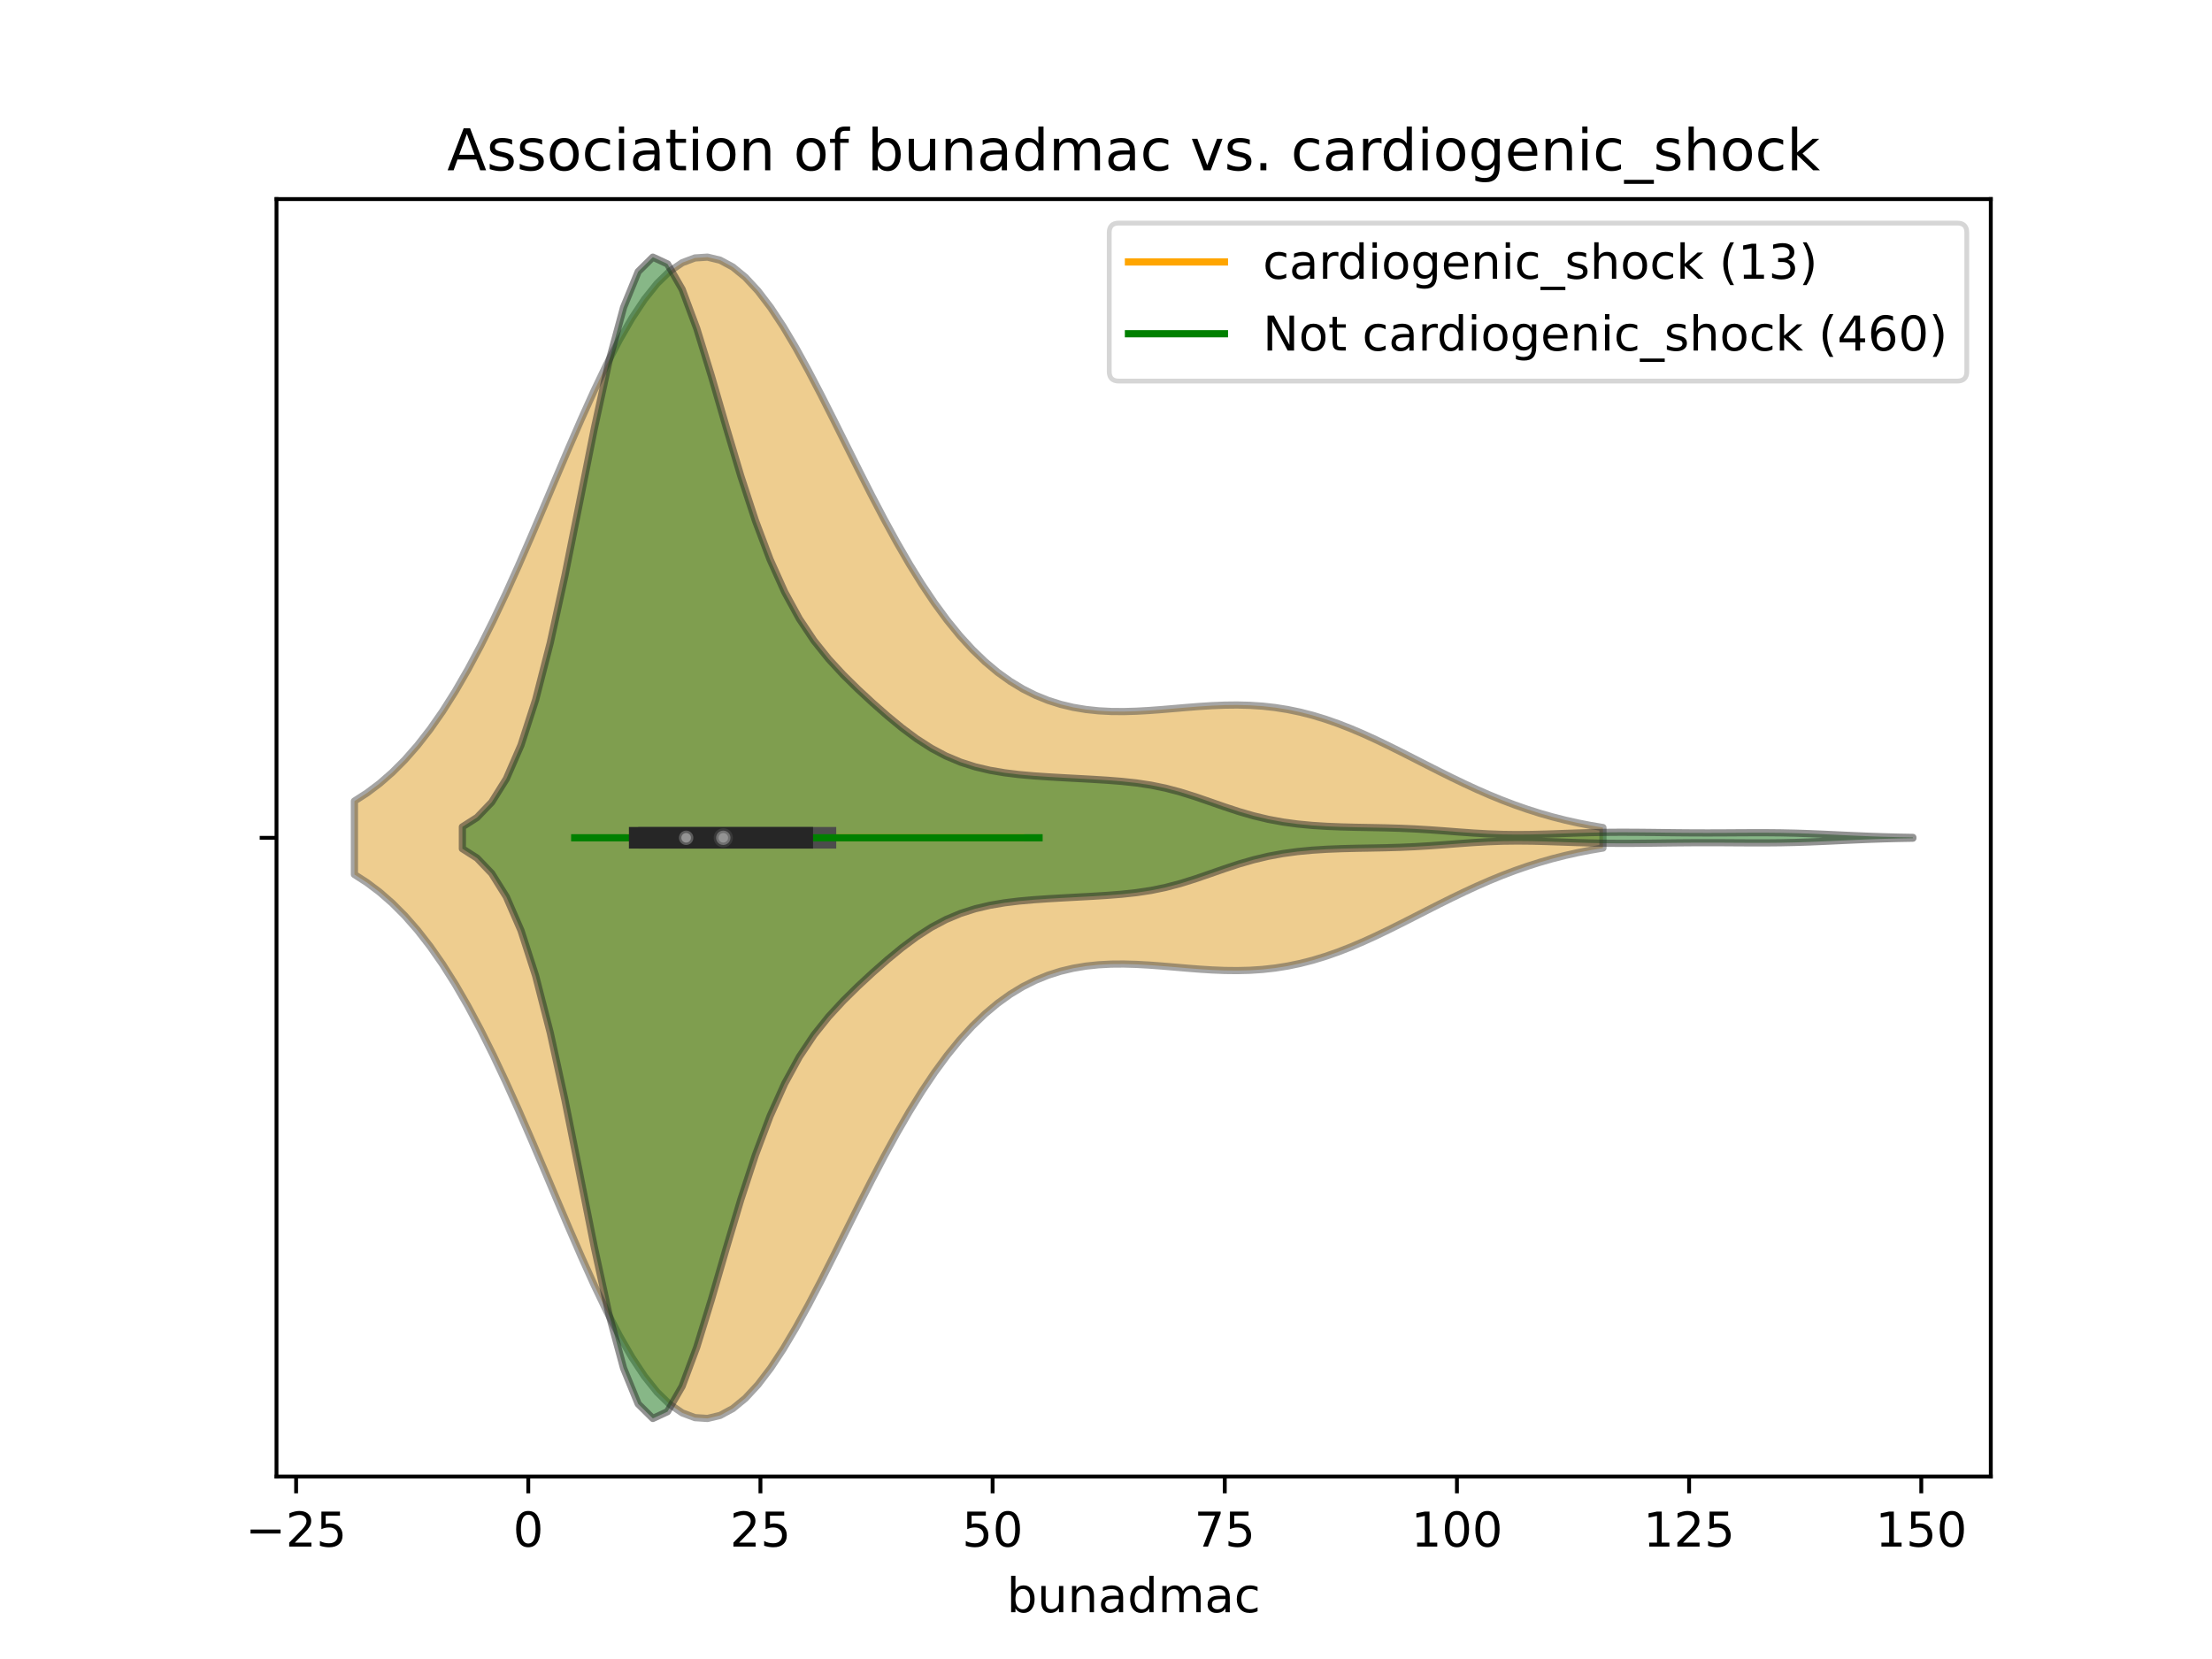 <?xml version="1.0" encoding="utf-8" standalone="no"?>
<!DOCTYPE svg PUBLIC "-//W3C//DTD SVG 1.1//EN"
  "http://www.w3.org/Graphics/SVG/1.1/DTD/svg11.dtd">
<!-- Created with matplotlib (https://matplotlib.org/) -->
<svg height="345.6pt" version="1.1" viewBox="0 0 460.8 345.6" width="460.8pt" xmlns="http://www.w3.org/2000/svg" xmlns:xlink="http://www.w3.org/1999/xlink">
 <defs>
  <style type="text/css">
*{stroke-linecap:butt;stroke-linejoin:round;}
  </style>
 </defs>
 <g id="figure_1">
  <g id="patch_1">
   <path d="M 0 345.6 
L 460.8 345.6 
L 460.8 0 
L 0 0 
z
" style="fill:#ffffff;"/>
  </g>
  <g id="axes_1">
   <g id="patch_2">
    <path d="M 57.6 307.584 
L 414.72 307.584 
L 414.72 41.472 
L 57.6 41.472 
z
" style="fill:#ffffff;"/>
   </g>
   <g id="PolyCollection_1">
    <defs>
     <path d="M 73.833 -163.425 
L 73.833 -178.719 
L 76.46 -180.412 
L 79.087 -182.392 
L 81.714 -184.686 
L 84.341 -187.319 
L 86.969 -190.314 
L 89.596 -193.686 
L 92.223 -197.447 
L 94.85 -201.601 
L 97.477 -206.143 
L 100.104 -211.057 
L 102.731 -216.317 
L 105.359 -221.888 
L 107.986 -227.72 
L 110.613 -233.753 
L 113.24 -239.918 
L 115.867 -246.134 
L 118.494 -252.312 
L 121.122 -258.36 
L 123.749 -264.179 
L 126.376 -269.672 
L 129.003 -274.741 
L 131.63 -279.296 
L 134.257 -283.253 
L 136.885 -286.54 
L 139.512 -289.098 
L 142.139 -290.881 
L 144.766 -291.863 
L 147.393 -292.032 
L 150.02 -291.397 
L 152.648 -289.983 
L 155.275 -287.831 
L 157.902 -284.998 
L 160.529 -281.553 
L 163.156 -277.577 
L 165.783 -273.156 
L 168.41 -268.384 
L 171.038 -263.354 
L 173.665 -258.161 
L 176.292 -252.894 
L 178.919 -247.639 
L 181.546 -242.471 
L 184.173 -237.46 
L 186.801 -232.662 
L 189.428 -228.126 
L 192.055 -223.887 
L 194.682 -219.973 
L 197.309 -216.399 
L 199.936 -213.174 
L 202.564 -210.298 
L 205.191 -207.764 
L 207.818 -205.56 
L 210.445 -203.672 
L 213.072 -202.079 
L 215.699 -200.763 
L 218.327 -199.699 
L 220.954 -198.867 
L 223.581 -198.242 
L 226.208 -197.803 
L 228.835 -197.526 
L 231.462 -197.388 
L 234.089 -197.368 
L 236.717 -197.442 
L 239.344 -197.587 
L 241.971 -197.782 
L 244.598 -198.002 
L 247.225 -198.227 
L 249.852 -198.433 
L 252.48 -198.6 
L 255.107 -198.706 
L 257.734 -198.735 
L 260.361 -198.67 
L 262.988 -198.498 
L 265.615 -198.207 
L 268.243 -197.79 
L 270.87 -197.245 
L 273.497 -196.571 
L 276.124 -195.771 
L 278.751 -194.853 
L 281.378 -193.827 
L 284.006 -192.707 
L 286.633 -191.506 
L 289.26 -190.243 
L 291.887 -188.936 
L 294.514 -187.602 
L 297.141 -186.26 
L 299.768 -184.928 
L 302.396 -183.622 
L 305.023 -182.357 
L 307.65 -181.144 
L 310.277 -179.996 
L 312.904 -178.92 
L 315.531 -177.922 
L 318.159 -177.006 
L 320.786 -176.173 
L 323.413 -175.424 
L 326.04 -174.757 
L 328.667 -174.168 
L 331.294 -173.653 
L 333.922 -173.207 
L 333.922 -168.937 
L 333.922 -168.937 
L 331.294 -168.491 
L 328.667 -167.976 
L 326.04 -167.387 
L 323.413 -166.72 
L 320.786 -165.971 
L 318.159 -165.138 
L 315.531 -164.222 
L 312.904 -163.224 
L 310.277 -162.148 
L 307.65 -161 
L 305.023 -159.787 
L 302.396 -158.522 
L 299.768 -157.216 
L 297.141 -155.884 
L 294.514 -154.542 
L 291.887 -153.208 
L 289.26 -151.901 
L 286.633 -150.638 
L 284.006 -149.437 
L 281.378 -148.317 
L 278.751 -147.291 
L 276.124 -146.373 
L 273.497 -145.573 
L 270.87 -144.899 
L 268.243 -144.354 
L 265.615 -143.937 
L 262.988 -143.646 
L 260.361 -143.474 
L 257.734 -143.409 
L 255.107 -143.438 
L 252.48 -143.544 
L 249.852 -143.711 
L 247.225 -143.917 
L 244.598 -144.142 
L 241.971 -144.362 
L 239.344 -144.557 
L 236.717 -144.702 
L 234.089 -144.776 
L 231.462 -144.756 
L 228.835 -144.618 
L 226.208 -144.341 
L 223.581 -143.902 
L 220.954 -143.277 
L 218.327 -142.445 
L 215.699 -141.381 
L 213.072 -140.065 
L 210.445 -138.472 
L 207.818 -136.584 
L 205.191 -134.38 
L 202.564 -131.846 
L 199.936 -128.97 
L 197.309 -125.745 
L 194.682 -122.171 
L 192.055 -118.257 
L 189.428 -114.018 
L 186.801 -109.482 
L 184.173 -104.684 
L 181.546 -99.673 
L 178.919 -94.505 
L 176.292 -89.25 
L 173.665 -83.983 
L 171.038 -78.79 
L 168.41 -73.76 
L 165.783 -68.988 
L 163.156 -64.567 
L 160.529 -60.591 
L 157.902 -57.146 
L 155.275 -54.313 
L 152.648 -52.161 
L 150.02 -50.747 
L 147.393 -50.112 
L 144.766 -50.281 
L 142.139 -51.263 
L 139.512 -53.046 
L 136.885 -55.604 
L 134.257 -58.891 
L 131.63 -62.848 
L 129.003 -67.403 
L 126.376 -72.472 
L 123.749 -77.965 
L 121.122 -83.784 
L 118.494 -89.832 
L 115.867 -96.01 
L 113.24 -102.226 
L 110.613 -108.391 
L 107.986 -114.424 
L 105.359 -120.256 
L 102.731 -125.827 
L 100.104 -131.087 
L 97.477 -136.001 
L 94.85 -140.543 
L 92.223 -144.697 
L 89.596 -148.458 
L 86.969 -151.83 
L 84.341 -154.825 
L 81.714 -157.458 
L 79.087 -159.752 
L 76.46 -161.732 
L 73.833 -163.425 
z
" id="m6a3264f641" style="stroke:#4c4c4c;stroke-opacity:0.5;stroke-width:1.5;"/>
    </defs>
    <g clip-path="url(#p5da8e37b39)">
     <use style="fill:#df9c20;fill-opacity:0.5;stroke:#4c4c4c;stroke-opacity:0.5;stroke-width:1.5;" x="0" xlink:href="#m6a3264f641" y="345.6"/>
    </g>
   </g>
   <g id="PolyCollection_2">
    <defs>
     <path d="M 96.324 -168.796 
L 96.324 -173.348 
L 99.376 -175.297 
L 102.428 -178.483 
L 105.48 -183.366 
L 108.532 -190.382 
L 111.584 -199.828 
L 114.636 -211.722 
L 117.689 -225.696 
L 120.741 -240.944 
L 123.793 -256.275 
L 126.845 -270.278 
L 129.897 -281.56 
L 132.949 -289.013 
L 136.002 -292.032 
L 139.054 -290.614 
L 142.106 -285.325 
L 145.158 -277.143 
L 148.21 -267.23 
L 151.262 -256.702 
L 154.315 -246.468 
L 157.367 -237.142 
L 160.419 -229.047 
L 163.471 -222.263 
L 166.523 -216.691 
L 169.575 -212.126 
L 172.627 -208.315 
L 175.68 -205.009 
L 178.732 -202.004 
L 181.784 -199.178 
L 184.836 -196.491 
L 187.888 -193.977 
L 190.94 -191.703 
L 193.993 -189.736 
L 197.045 -188.112 
L 200.097 -186.83 
L 203.149 -185.854 
L 206.201 -185.135 
L 209.253 -184.615 
L 212.306 -184.243 
L 215.358 -183.972 
L 218.41 -183.764 
L 221.462 -183.588 
L 224.514 -183.423 
L 227.566 -183.255 
L 230.619 -183.065 
L 233.671 -182.825 
L 236.723 -182.497 
L 239.775 -182.036 
L 242.827 -181.408 
L 245.879 -180.603 
L 248.931 -179.649 
L 251.984 -178.6 
L 255.036 -177.536 
L 258.088 -176.532 
L 261.14 -175.649 
L 264.192 -174.922 
L 267.244 -174.357 
L 270.297 -173.941 
L 273.349 -173.651 
L 276.401 -173.458 
L 279.453 -173.337 
L 282.505 -173.26 
L 285.557 -173.205 
L 288.61 -173.144 
L 291.662 -173.055 
L 294.714 -172.921 
L 297.766 -172.739 
L 300.818 -172.519 
L 303.87 -172.284 
L 306.922 -172.064 
L 309.975 -171.889 
L 313.027 -171.779 
L 316.079 -171.742 
L 319.131 -171.771 
L 322.183 -171.849 
L 325.235 -171.953 
L 328.288 -172.059 
L 331.34 -172.147 
L 334.392 -172.204 
L 337.444 -172.227 
L 340.496 -172.219 
L 343.548 -172.19 
L 346.601 -172.153 
L 349.653 -172.117 
L 352.705 -172.093 
L 355.757 -172.085 
L 358.809 -172.094 
L 361.861 -172.113 
L 364.914 -172.129 
L 367.966 -172.129 
L 371.018 -172.1 
L 374.07 -172.034 
L 377.122 -171.932 
L 380.174 -171.802 
L 383.226 -171.659 
L 386.279 -171.517 
L 389.331 -171.39 
L 392.383 -171.286 
L 395.435 -171.207 
L 398.487 -171.152 
L 398.487 -170.992 
L 398.487 -170.992 
L 395.435 -170.937 
L 392.383 -170.858 
L 389.331 -170.754 
L 386.279 -170.627 
L 383.226 -170.485 
L 380.174 -170.342 
L 377.122 -170.212 
L 374.07 -170.11 
L 371.018 -170.044 
L 367.966 -170.015 
L 364.914 -170.015 
L 361.861 -170.031 
L 358.809 -170.05 
L 355.757 -170.059 
L 352.705 -170.051 
L 349.653 -170.027 
L 346.601 -169.991 
L 343.548 -169.954 
L 340.496 -169.925 
L 337.444 -169.917 
L 334.392 -169.94 
L 331.34 -169.997 
L 328.288 -170.085 
L 325.235 -170.191 
L 322.183 -170.295 
L 319.131 -170.373 
L 316.079 -170.402 
L 313.027 -170.365 
L 309.975 -170.255 
L 306.922 -170.08 
L 303.87 -169.86 
L 300.818 -169.625 
L 297.766 -169.405 
L 294.714 -169.223 
L 291.662 -169.089 
L 288.61 -169 
L 285.557 -168.939 
L 282.505 -168.884 
L 279.453 -168.807 
L 276.401 -168.686 
L 273.349 -168.493 
L 270.297 -168.203 
L 267.244 -167.787 
L 264.192 -167.222 
L 261.14 -166.495 
L 258.088 -165.612 
L 255.036 -164.608 
L 251.984 -163.544 
L 248.931 -162.495 
L 245.879 -161.541 
L 242.827 -160.736 
L 239.775 -160.108 
L 236.723 -159.647 
L 233.671 -159.319 
L 230.619 -159.079 
L 227.566 -158.889 
L 224.514 -158.721 
L 221.462 -158.556 
L 218.41 -158.38 
L 215.358 -158.172 
L 212.306 -157.901 
L 209.253 -157.529 
L 206.201 -157.009 
L 203.149 -156.29 
L 200.097 -155.314 
L 197.045 -154.032 
L 193.993 -152.408 
L 190.94 -150.441 
L 187.888 -148.167 
L 184.836 -145.653 
L 181.784 -142.966 
L 178.732 -140.14 
L 175.68 -137.135 
L 172.627 -133.829 
L 169.575 -130.018 
L 166.523 -125.453 
L 163.471 -119.881 
L 160.419 -113.097 
L 157.367 -105.002 
L 154.315 -95.676 
L 151.262 -85.442 
L 148.21 -74.914 
L 145.158 -65.001 
L 142.106 -56.819 
L 139.054 -51.53 
L 136.002 -50.112 
L 132.949 -53.131 
L 129.897 -60.584 
L 126.845 -71.866 
L 123.793 -85.869 
L 120.741 -101.2 
L 117.689 -116.448 
L 114.636 -130.422 
L 111.584 -142.316 
L 108.532 -151.762 
L 105.48 -158.778 
L 102.428 -163.661 
L 99.376 -166.847 
L 96.324 -168.796 
z
" id="m99c25e0d62" style="stroke:#262626;stroke-opacity:0.5;stroke-width:1.5;"/>
    </defs>
    <g clip-path="url(#p5da8e37b39)">
     <use style="fill:#107010;fill-opacity:0.5;stroke:#262626;stroke-opacity:0.5;stroke-width:1.5;" x="0" xlink:href="#m99c25e0d62" y="345.6"/>
    </g>
   </g>
   <g id="matplotlib.axis_1">
    <g id="xtick_1">
     <g id="line2d_1">
      <defs>
       <path d="M 0 0 
L 0 3.5 
" id="m54aef425e5" style="stroke:#000000;stroke-width:0.8;"/>
      </defs>
      <g>
       <use style="stroke:#000000;stroke-width:0.8;" x="61.685" xlink:href="#m54aef425e5" y="307.584"/>
      </g>
     </g>
     <g id="text_1">
      <!-- −25 -->
      <defs>
       <path d="M 10.594 35.5 
L 73.188 35.5 
L 73.188 27.203 
L 10.594 27.203 
z
" id="DejaVuSans-8722"/>
       <path d="M 19.188 8.297 
L 53.609 8.297 
L 53.609 0 
L 7.328 0 
L 7.328 8.297 
Q 12.938 14.109 22.625 23.891 
Q 32.328 33.688 34.812 36.531 
Q 39.547 41.844 41.422 45.531 
Q 43.312 49.219 43.312 52.781 
Q 43.312 58.594 39.234 62.25 
Q 35.156 65.922 28.609 65.922 
Q 23.969 65.922 18.812 64.312 
Q 13.672 62.703 7.812 59.422 
L 7.812 69.391 
Q 13.766 71.781 18.938 73 
Q 24.125 74.219 28.422 74.219 
Q 39.75 74.219 46.484 68.547 
Q 53.219 62.891 53.219 53.422 
Q 53.219 48.922 51.531 44.891 
Q 49.859 40.875 45.406 35.406 
Q 44.188 33.984 37.641 27.219 
Q 31.109 20.453 19.188 8.297 
z
" id="DejaVuSans-50"/>
       <path d="M 10.797 72.906 
L 49.516 72.906 
L 49.516 64.594 
L 19.828 64.594 
L 19.828 46.734 
Q 21.969 47.469 24.109 47.828 
Q 26.266 48.188 28.422 48.188 
Q 40.625 48.188 47.75 41.5 
Q 54.891 34.812 54.891 23.391 
Q 54.891 11.625 47.562 5.094 
Q 40.234 -1.422 26.906 -1.422 
Q 22.312 -1.422 17.547 -0.641 
Q 12.797 0.141 7.719 1.703 
L 7.719 11.625 
Q 12.109 9.234 16.797 8.062 
Q 21.484 6.891 26.703 6.891 
Q 35.156 6.891 40.078 11.328 
Q 45.016 15.766 45.016 23.391 
Q 45.016 31 40.078 35.438 
Q 35.156 39.891 26.703 39.891 
Q 22.75 39.891 18.812 39.016 
Q 14.891 38.141 10.797 36.281 
z
" id="DejaVuSans-53"/>
      </defs>
      <g transform="translate(51.132 322.182)scale(0.1 -0.1)">
       <use xlink:href="#DejaVuSans-8722"/>
       <use x="83.789" xlink:href="#DejaVuSans-50"/>
       <use x="147.412" xlink:href="#DejaVuSans-53"/>
      </g>
     </g>
    </g>
    <g id="xtick_2">
     <g id="line2d_2">
      <g>
       <use style="stroke:#000000;stroke-width:0.8;" x="110.05" xlink:href="#m54aef425e5" y="307.584"/>
      </g>
     </g>
     <g id="text_2">
      <!-- 0 -->
      <defs>
       <path d="M 31.781 66.406 
Q 24.172 66.406 20.328 58.906 
Q 16.5 51.422 16.5 36.375 
Q 16.5 21.391 20.328 13.891 
Q 24.172 6.391 31.781 6.391 
Q 39.453 6.391 43.281 13.891 
Q 47.125 21.391 47.125 36.375 
Q 47.125 51.422 43.281 58.906 
Q 39.453 66.406 31.781 66.406 
z
M 31.781 74.219 
Q 44.047 74.219 50.516 64.516 
Q 56.984 54.828 56.984 36.375 
Q 56.984 17.969 50.516 8.266 
Q 44.047 -1.422 31.781 -1.422 
Q 19.531 -1.422 13.062 8.266 
Q 6.594 17.969 6.594 36.375 
Q 6.594 54.828 13.062 64.516 
Q 19.531 74.219 31.781 74.219 
z
" id="DejaVuSans-48"/>
      </defs>
      <g transform="translate(106.868 322.182)scale(0.1 -0.1)">
       <use xlink:href="#DejaVuSans-48"/>
      </g>
     </g>
    </g>
    <g id="xtick_3">
     <g id="line2d_3">
      <g>
       <use style="stroke:#000000;stroke-width:0.8;" x="158.414" xlink:href="#m54aef425e5" y="307.584"/>
      </g>
     </g>
     <g id="text_3">
      <!-- 25 -->
      <g transform="translate(152.052 322.182)scale(0.1 -0.1)">
       <use xlink:href="#DejaVuSans-50"/>
       <use x="63.623" xlink:href="#DejaVuSans-53"/>
      </g>
     </g>
    </g>
    <g id="xtick_4">
     <g id="line2d_4">
      <g>
       <use style="stroke:#000000;stroke-width:0.8;" x="206.779" xlink:href="#m54aef425e5" y="307.584"/>
      </g>
     </g>
     <g id="text_4">
      <!-- 50 -->
      <g transform="translate(200.417 322.182)scale(0.1 -0.1)">
       <use xlink:href="#DejaVuSans-53"/>
       <use x="63.623" xlink:href="#DejaVuSans-48"/>
      </g>
     </g>
    </g>
    <g id="xtick_5">
     <g id="line2d_5">
      <g>
       <use style="stroke:#000000;stroke-width:0.8;" x="255.144" xlink:href="#m54aef425e5" y="307.584"/>
      </g>
     </g>
     <g id="text_5">
      <!-- 75 -->
      <defs>
       <path d="M 8.203 72.906 
L 55.078 72.906 
L 55.078 68.703 
L 28.609 0 
L 18.312 0 
L 43.219 64.594 
L 8.203 64.594 
z
" id="DejaVuSans-55"/>
      </defs>
      <g transform="translate(248.781 322.182)scale(0.1 -0.1)">
       <use xlink:href="#DejaVuSans-55"/>
       <use x="63.623" xlink:href="#DejaVuSans-53"/>
      </g>
     </g>
    </g>
    <g id="xtick_6">
     <g id="line2d_6">
      <g>
       <use style="stroke:#000000;stroke-width:0.8;" x="303.508" xlink:href="#m54aef425e5" y="307.584"/>
      </g>
     </g>
     <g id="text_6">
      <!-- 100 -->
      <defs>
       <path d="M 12.406 8.297 
L 28.516 8.297 
L 28.516 63.922 
L 10.984 60.406 
L 10.984 69.391 
L 28.422 72.906 
L 38.281 72.906 
L 38.281 8.297 
L 54.391 8.297 
L 54.391 0 
L 12.406 0 
z
" id="DejaVuSans-49"/>
      </defs>
      <g transform="translate(293.965 322.182)scale(0.1 -0.1)">
       <use xlink:href="#DejaVuSans-49"/>
       <use x="63.623" xlink:href="#DejaVuSans-48"/>
       <use x="127.246" xlink:href="#DejaVuSans-48"/>
      </g>
     </g>
    </g>
    <g id="xtick_7">
     <g id="line2d_7">
      <g>
       <use style="stroke:#000000;stroke-width:0.8;" x="351.873" xlink:href="#m54aef425e5" y="307.584"/>
      </g>
     </g>
     <g id="text_7">
      <!-- 125 -->
      <g transform="translate(342.329 322.182)scale(0.1 -0.1)">
       <use xlink:href="#DejaVuSans-49"/>
       <use x="63.623" xlink:href="#DejaVuSans-50"/>
       <use x="127.246" xlink:href="#DejaVuSans-53"/>
      </g>
     </g>
    </g>
    <g id="xtick_8">
     <g id="line2d_8">
      <g>
       <use style="stroke:#000000;stroke-width:0.8;" x="400.238" xlink:href="#m54aef425e5" y="307.584"/>
      </g>
     </g>
     <g id="text_8">
      <!-- 150 -->
      <g transform="translate(390.694 322.182)scale(0.1 -0.1)">
       <use xlink:href="#DejaVuSans-49"/>
       <use x="63.623" xlink:href="#DejaVuSans-53"/>
       <use x="127.246" xlink:href="#DejaVuSans-48"/>
      </g>
     </g>
    </g>
    <g id="text_9">
     <!-- bunadmac -->
     <defs>
      <path d="M 48.688 27.297 
Q 48.688 37.203 44.609 42.844 
Q 40.531 48.484 33.406 48.484 
Q 26.266 48.484 22.188 42.844 
Q 18.109 37.203 18.109 27.297 
Q 18.109 17.391 22.188 11.75 
Q 26.266 6.109 33.406 6.109 
Q 40.531 6.109 44.609 11.75 
Q 48.688 17.391 48.688 27.297 
z
M 18.109 46.391 
Q 20.953 51.266 25.266 53.625 
Q 29.594 56 35.594 56 
Q 45.562 56 51.781 48.094 
Q 58.016 40.188 58.016 27.297 
Q 58.016 14.406 51.781 6.484 
Q 45.562 -1.422 35.594 -1.422 
Q 29.594 -1.422 25.266 0.953 
Q 20.953 3.328 18.109 8.203 
L 18.109 0 
L 9.078 0 
L 9.078 75.984 
L 18.109 75.984 
z
" id="DejaVuSans-98"/>
      <path d="M 8.5 21.578 
L 8.5 54.688 
L 17.484 54.688 
L 17.484 21.922 
Q 17.484 14.156 20.5 10.266 
Q 23.531 6.391 29.594 6.391 
Q 36.859 6.391 41.078 11.031 
Q 45.312 15.672 45.312 23.688 
L 45.312 54.688 
L 54.297 54.688 
L 54.297 0 
L 45.312 0 
L 45.312 8.406 
Q 42.047 3.422 37.719 1 
Q 33.406 -1.422 27.688 -1.422 
Q 18.266 -1.422 13.375 4.438 
Q 8.5 10.297 8.5 21.578 
z
M 31.109 56 
z
" id="DejaVuSans-117"/>
      <path d="M 54.891 33.016 
L 54.891 0 
L 45.906 0 
L 45.906 32.719 
Q 45.906 40.484 42.875 44.328 
Q 39.844 48.188 33.797 48.188 
Q 26.516 48.188 22.312 43.547 
Q 18.109 38.922 18.109 30.906 
L 18.109 0 
L 9.078 0 
L 9.078 54.688 
L 18.109 54.688 
L 18.109 46.188 
Q 21.344 51.125 25.703 53.562 
Q 30.078 56 35.797 56 
Q 45.219 56 50.047 50.172 
Q 54.891 44.344 54.891 33.016 
z
" id="DejaVuSans-110"/>
      <path d="M 34.281 27.484 
Q 23.391 27.484 19.188 25 
Q 14.984 22.516 14.984 16.5 
Q 14.984 11.719 18.141 8.906 
Q 21.297 6.109 26.703 6.109 
Q 34.188 6.109 38.703 11.406 
Q 43.219 16.703 43.219 25.484 
L 43.219 27.484 
z
M 52.203 31.203 
L 52.203 0 
L 43.219 0 
L 43.219 8.297 
Q 40.141 3.328 35.547 0.953 
Q 30.953 -1.422 24.312 -1.422 
Q 15.922 -1.422 10.953 3.297 
Q 6 8.016 6 15.922 
Q 6 25.141 12.172 29.828 
Q 18.359 34.516 30.609 34.516 
L 43.219 34.516 
L 43.219 35.406 
Q 43.219 41.609 39.141 45 
Q 35.062 48.391 27.688 48.391 
Q 23 48.391 18.547 47.266 
Q 14.109 46.141 10.016 43.891 
L 10.016 52.203 
Q 14.938 54.109 19.578 55.047 
Q 24.219 56 28.609 56 
Q 40.484 56 46.344 49.844 
Q 52.203 43.703 52.203 31.203 
z
" id="DejaVuSans-97"/>
      <path d="M 45.406 46.391 
L 45.406 75.984 
L 54.391 75.984 
L 54.391 0 
L 45.406 0 
L 45.406 8.203 
Q 42.578 3.328 38.25 0.953 
Q 33.938 -1.422 27.875 -1.422 
Q 17.969 -1.422 11.734 6.484 
Q 5.516 14.406 5.516 27.297 
Q 5.516 40.188 11.734 48.094 
Q 17.969 56 27.875 56 
Q 33.938 56 38.25 53.625 
Q 42.578 51.266 45.406 46.391 
z
M 14.797 27.297 
Q 14.797 17.391 18.875 11.75 
Q 22.953 6.109 30.078 6.109 
Q 37.203 6.109 41.297 11.75 
Q 45.406 17.391 45.406 27.297 
Q 45.406 37.203 41.297 42.844 
Q 37.203 48.484 30.078 48.484 
Q 22.953 48.484 18.875 42.844 
Q 14.797 37.203 14.797 27.297 
z
" id="DejaVuSans-100"/>
      <path d="M 52 44.188 
Q 55.375 50.25 60.062 53.125 
Q 64.75 56 71.094 56 
Q 79.641 56 84.281 50.016 
Q 88.922 44.047 88.922 33.016 
L 88.922 0 
L 79.891 0 
L 79.891 32.719 
Q 79.891 40.578 77.094 44.375 
Q 74.312 48.188 68.609 48.188 
Q 61.625 48.188 57.562 43.547 
Q 53.516 38.922 53.516 30.906 
L 53.516 0 
L 44.484 0 
L 44.484 32.719 
Q 44.484 40.625 41.703 44.406 
Q 38.922 48.188 33.109 48.188 
Q 26.219 48.188 22.156 43.531 
Q 18.109 38.875 18.109 30.906 
L 18.109 0 
L 9.078 0 
L 9.078 54.688 
L 18.109 54.688 
L 18.109 46.188 
Q 21.188 51.219 25.484 53.609 
Q 29.781 56 35.688 56 
Q 41.656 56 45.828 52.969 
Q 50 49.953 52 44.188 
z
" id="DejaVuSans-109"/>
      <path d="M 48.781 52.594 
L 48.781 44.188 
Q 44.969 46.297 41.141 47.344 
Q 37.312 48.391 33.406 48.391 
Q 24.656 48.391 19.812 42.844 
Q 14.984 37.312 14.984 27.297 
Q 14.984 17.281 19.812 11.734 
Q 24.656 6.203 33.406 6.203 
Q 37.312 6.203 41.141 7.25 
Q 44.969 8.297 48.781 10.406 
L 48.781 2.094 
Q 45.016 0.344 40.984 -0.531 
Q 36.969 -1.422 32.422 -1.422 
Q 20.062 -1.422 12.781 6.344 
Q 5.516 14.109 5.516 27.297 
Q 5.516 40.672 12.859 48.328 
Q 20.219 56 33.016 56 
Q 37.156 56 41.109 55.141 
Q 45.062 54.297 48.781 52.594 
z
" id="DejaVuSans-99"/>
     </defs>
     <g transform="translate(209.726 335.861)scale(0.1 -0.1)">
      <use xlink:href="#DejaVuSans-98"/>
      <use x="63.477" xlink:href="#DejaVuSans-117"/>
      <use x="126.855" xlink:href="#DejaVuSans-110"/>
      <use x="190.234" xlink:href="#DejaVuSans-97"/>
      <use x="251.514" xlink:href="#DejaVuSans-100"/>
      <use x="314.99" xlink:href="#DejaVuSans-109"/>
      <use x="412.402" xlink:href="#DejaVuSans-97"/>
      <use x="473.682" xlink:href="#DejaVuSans-99"/>
     </g>
    </g>
   </g>
   <g id="matplotlib.axis_2">
    <g id="ytick_1">
     <g id="line2d_9">
      <defs>
       <path d="M 0 0 
L -3.5 0 
" id="m20512cf2ab" style="stroke:#000000;stroke-width:0.8;"/>
      </defs>
      <g>
       <use style="stroke:#000000;stroke-width:0.8;" x="57.6" xlink:href="#m20512cf2ab" y="174.528"/>
      </g>
     </g>
    </g>
   </g>
   <g id="line2d_10">
    <path clip-path="url(#p5da8e37b39)" d="M 131.33 174.528 
L 212.583 174.528 
" style="fill:none;stroke:#ffa500;stroke-linecap:square;stroke-width:1.5;"/>
   </g>
   <g id="line2d_11">
    <path clip-path="url(#p5da8e37b39)" d="M 135.199 174.528 
L 171.956 174.528 
" style="fill:none;stroke:#4c4c4c;stroke-linecap:square;stroke-width:4.5;"/>
   </g>
   <g id="line2d_12">
    <path clip-path="url(#p5da8e37b39)" d="M 119.723 174.528 
L 216.452 174.528 
" style="fill:none;stroke:#008000;stroke-linecap:square;stroke-width:1.5;"/>
   </g>
   <g id="line2d_13">
    <path clip-path="url(#p5da8e37b39)" d="M 133.265 174.528 
L 167.12 174.528 
" style="fill:none;stroke:#262626;stroke-linecap:square;stroke-width:4.5;"/>
   </g>
   <g id="patch_3">
    <path d="M 57.6 307.584 
L 57.6 41.472 
" style="fill:none;stroke:#000000;stroke-linecap:square;stroke-linejoin:miter;stroke-width:0.8;"/>
   </g>
   <g id="patch_4">
    <path d="M 414.72 307.584 
L 414.72 41.472 
" style="fill:none;stroke:#000000;stroke-linecap:square;stroke-linejoin:miter;stroke-width:0.8;"/>
   </g>
   <g id="patch_5">
    <path d="M 57.6 307.584 
L 414.72 307.584 
" style="fill:none;stroke:#000000;stroke-linecap:square;stroke-linejoin:miter;stroke-width:0.8;"/>
   </g>
   <g id="patch_6">
    <path d="M 57.6 41.472 
L 414.72 41.472 
" style="fill:none;stroke:#000000;stroke-linecap:square;stroke-linejoin:miter;stroke-width:0.8;"/>
   </g>
   <g id="PathCollection_1">
    <defs>
     <path d="M 0 1.5 
C 0.398 1.5 0.779 1.342 1.061 1.061 
C 1.342 0.779 1.5 0.398 1.5 0 
C 1.5 -0.398 1.342 -0.779 1.061 -1.061 
C 0.779 -1.342 0.398 -1.5 0 -1.5 
C -0.398 -1.5 -0.779 -1.342 -1.061 -1.061 
C -1.342 -0.779 -1.5 -0.398 -1.5 0 
C -1.5 0.398 -1.342 0.779 -1.061 1.061 
C -0.779 1.342 -0.398 1.5 0 1.5 
z
" id="me1f5d4ab3b" style="stroke:#4c4c4c;stroke-opacity:0.5;"/>
    </defs>
    <g clip-path="url(#p5da8e37b39)">
     <use style="fill:#ffffff;fill-opacity:0.5;stroke:#4c4c4c;stroke-opacity:0.5;" x="150.676" xlink:href="#me1f5d4ab3b" y="174.528"/>
    </g>
   </g>
   <g id="PathCollection_2">
    <defs>
     <path d="M 0 1.5 
C 0.398 1.5 0.779 1.342 1.061 1.061 
C 1.342 0.779 1.5 0.398 1.5 0 
C 1.5 -0.398 1.342 -0.779 1.061 -1.061 
C 0.779 -1.342 0.398 -1.5 0 -1.5 
C -0.398 -1.5 -0.779 -1.342 -1.061 -1.061 
C -1.342 -0.779 -1.5 -0.398 -1.5 0 
C -1.5 0.398 -1.342 0.779 -1.061 1.061 
C -0.779 1.342 -0.398 1.5 0 1.5 
z
" id="mf3dd039ebb" style="stroke:#262626;stroke-opacity:0.5;"/>
    </defs>
    <g clip-path="url(#p5da8e37b39)">
     <use style="fill:#ffffff;fill-opacity:0.5;stroke:#262626;stroke-opacity:0.5;" x="142.938" xlink:href="#mf3dd039ebb" y="174.528"/>
    </g>
   </g>
   <g id="text_10">
    <!-- Association of bunadmac vs. cardiogenic_shock -->
    <defs>
     <path d="M 34.188 63.188 
L 20.797 26.906 
L 47.609 26.906 
z
M 28.609 72.906 
L 39.797 72.906 
L 67.578 0 
L 57.328 0 
L 50.688 18.703 
L 17.828 18.703 
L 11.188 0 
L 0.781 0 
z
" id="DejaVuSans-65"/>
     <path d="M 44.281 53.078 
L 44.281 44.578 
Q 40.484 46.531 36.375 47.5 
Q 32.281 48.484 27.875 48.484 
Q 21.188 48.484 17.844 46.438 
Q 14.5 44.391 14.5 40.281 
Q 14.5 37.156 16.891 35.375 
Q 19.281 33.594 26.516 31.984 
L 29.594 31.297 
Q 39.156 29.25 43.188 25.516 
Q 47.219 21.781 47.219 15.094 
Q 47.219 7.469 41.188 3.016 
Q 35.156 -1.422 24.609 -1.422 
Q 20.219 -1.422 15.453 -0.562 
Q 10.688 0.297 5.422 2 
L 5.422 11.281 
Q 10.406 8.688 15.234 7.391 
Q 20.062 6.109 24.812 6.109 
Q 31.156 6.109 34.562 8.281 
Q 37.984 10.453 37.984 14.406 
Q 37.984 18.062 35.516 20.016 
Q 33.062 21.969 24.703 23.781 
L 21.578 24.516 
Q 13.234 26.266 9.516 29.906 
Q 5.812 33.547 5.812 39.891 
Q 5.812 47.609 11.281 51.797 
Q 16.75 56 26.812 56 
Q 31.781 56 36.172 55.266 
Q 40.578 54.547 44.281 53.078 
z
" id="DejaVuSans-115"/>
     <path d="M 30.609 48.391 
Q 23.391 48.391 19.188 42.75 
Q 14.984 37.109 14.984 27.297 
Q 14.984 17.484 19.156 11.844 
Q 23.344 6.203 30.609 6.203 
Q 37.797 6.203 41.984 11.859 
Q 46.188 17.531 46.188 27.297 
Q 46.188 37.016 41.984 42.703 
Q 37.797 48.391 30.609 48.391 
z
M 30.609 56 
Q 42.328 56 49.016 48.375 
Q 55.719 40.766 55.719 27.297 
Q 55.719 13.875 49.016 6.219 
Q 42.328 -1.422 30.609 -1.422 
Q 18.844 -1.422 12.172 6.219 
Q 5.516 13.875 5.516 27.297 
Q 5.516 40.766 12.172 48.375 
Q 18.844 56 30.609 56 
z
" id="DejaVuSans-111"/>
     <path d="M 9.422 54.688 
L 18.406 54.688 
L 18.406 0 
L 9.422 0 
z
M 9.422 75.984 
L 18.406 75.984 
L 18.406 64.594 
L 9.422 64.594 
z
" id="DejaVuSans-105"/>
     <path d="M 18.312 70.219 
L 18.312 54.688 
L 36.812 54.688 
L 36.812 47.703 
L 18.312 47.703 
L 18.312 18.016 
Q 18.312 11.328 20.141 9.422 
Q 21.969 7.516 27.594 7.516 
L 36.812 7.516 
L 36.812 0 
L 27.594 0 
Q 17.188 0 13.234 3.875 
Q 9.281 7.766 9.281 18.016 
L 9.281 47.703 
L 2.688 47.703 
L 2.688 54.688 
L 9.281 54.688 
L 9.281 70.219 
z
" id="DejaVuSans-116"/>
     <path id="DejaVuSans-32"/>
     <path d="M 37.109 75.984 
L 37.109 68.5 
L 28.516 68.5 
Q 23.688 68.5 21.797 66.547 
Q 19.922 64.594 19.922 59.516 
L 19.922 54.688 
L 34.719 54.688 
L 34.719 47.703 
L 19.922 47.703 
L 19.922 0 
L 10.891 0 
L 10.891 47.703 
L 2.297 47.703 
L 2.297 54.688 
L 10.891 54.688 
L 10.891 58.5 
Q 10.891 67.625 15.141 71.797 
Q 19.391 75.984 28.609 75.984 
z
" id="DejaVuSans-102"/>
     <path d="M 2.984 54.688 
L 12.5 54.688 
L 29.594 8.797 
L 46.688 54.688 
L 56.203 54.688 
L 35.688 0 
L 23.484 0 
z
" id="DejaVuSans-118"/>
     <path d="M 10.688 12.406 
L 21 12.406 
L 21 0 
L 10.688 0 
z
" id="DejaVuSans-46"/>
     <path d="M 41.109 46.297 
Q 39.594 47.172 37.812 47.578 
Q 36.031 48 33.891 48 
Q 26.266 48 22.188 43.047 
Q 18.109 38.094 18.109 28.812 
L 18.109 0 
L 9.078 0 
L 9.078 54.688 
L 18.109 54.688 
L 18.109 46.188 
Q 20.953 51.172 25.484 53.578 
Q 30.031 56 36.531 56 
Q 37.453 56 38.578 55.875 
Q 39.703 55.766 41.062 55.516 
z
" id="DejaVuSans-114"/>
     <path d="M 45.406 27.984 
Q 45.406 37.75 41.375 43.109 
Q 37.359 48.484 30.078 48.484 
Q 22.859 48.484 18.828 43.109 
Q 14.797 37.75 14.797 27.984 
Q 14.797 18.266 18.828 12.891 
Q 22.859 7.516 30.078 7.516 
Q 37.359 7.516 41.375 12.891 
Q 45.406 18.266 45.406 27.984 
z
M 54.391 6.781 
Q 54.391 -7.172 48.188 -13.984 
Q 42 -20.797 29.203 -20.797 
Q 24.469 -20.797 20.266 -20.094 
Q 16.062 -19.391 12.109 -17.922 
L 12.109 -9.188 
Q 16.062 -11.328 19.922 -12.344 
Q 23.781 -13.375 27.781 -13.375 
Q 36.625 -13.375 41.016 -8.766 
Q 45.406 -4.156 45.406 5.172 
L 45.406 9.625 
Q 42.625 4.781 38.281 2.391 
Q 33.938 0 27.875 0 
Q 17.828 0 11.672 7.656 
Q 5.516 15.328 5.516 27.984 
Q 5.516 40.672 11.672 48.328 
Q 17.828 56 27.875 56 
Q 33.938 56 38.281 53.609 
Q 42.625 51.219 45.406 46.391 
L 45.406 54.688 
L 54.391 54.688 
z
" id="DejaVuSans-103"/>
     <path d="M 56.203 29.594 
L 56.203 25.203 
L 14.891 25.203 
Q 15.484 15.922 20.484 11.062 
Q 25.484 6.203 34.422 6.203 
Q 39.594 6.203 44.453 7.469 
Q 49.312 8.734 54.109 11.281 
L 54.109 2.781 
Q 49.266 0.734 44.188 -0.344 
Q 39.109 -1.422 33.891 -1.422 
Q 20.797 -1.422 13.156 6.188 
Q 5.516 13.812 5.516 26.812 
Q 5.516 40.234 12.766 48.109 
Q 20.016 56 32.328 56 
Q 43.359 56 49.781 48.891 
Q 56.203 41.797 56.203 29.594 
z
M 47.219 32.234 
Q 47.125 39.594 43.094 43.984 
Q 39.062 48.391 32.422 48.391 
Q 24.906 48.391 20.391 44.141 
Q 15.875 39.891 15.188 32.172 
z
" id="DejaVuSans-101"/>
     <path d="M 50.984 -16.609 
L 50.984 -23.578 
L -0.984 -23.578 
L -0.984 -16.609 
z
" id="DejaVuSans-95"/>
     <path d="M 54.891 33.016 
L 54.891 0 
L 45.906 0 
L 45.906 32.719 
Q 45.906 40.484 42.875 44.328 
Q 39.844 48.188 33.797 48.188 
Q 26.516 48.188 22.312 43.547 
Q 18.109 38.922 18.109 30.906 
L 18.109 0 
L 9.078 0 
L 9.078 75.984 
L 18.109 75.984 
L 18.109 46.188 
Q 21.344 51.125 25.703 53.562 
Q 30.078 56 35.797 56 
Q 45.219 56 50.047 50.172 
Q 54.891 44.344 54.891 33.016 
z
" id="DejaVuSans-104"/>
     <path d="M 9.078 75.984 
L 18.109 75.984 
L 18.109 31.109 
L 44.922 54.688 
L 56.391 54.688 
L 27.391 29.109 
L 57.625 0 
L 45.906 0 
L 18.109 26.703 
L 18.109 0 
L 9.078 0 
z
" id="DejaVuSans-107"/>
    </defs>
    <g transform="translate(93.156 35.472)scale(0.12 -0.12)">
     <use xlink:href="#DejaVuSans-65"/>
     <use x="68.408" xlink:href="#DejaVuSans-115"/>
     <use x="120.508" xlink:href="#DejaVuSans-115"/>
     <use x="172.607" xlink:href="#DejaVuSans-111"/>
     <use x="233.789" xlink:href="#DejaVuSans-99"/>
     <use x="288.77" xlink:href="#DejaVuSans-105"/>
     <use x="316.553" xlink:href="#DejaVuSans-97"/>
     <use x="377.832" xlink:href="#DejaVuSans-116"/>
     <use x="417.041" xlink:href="#DejaVuSans-105"/>
     <use x="444.824" xlink:href="#DejaVuSans-111"/>
     <use x="506.006" xlink:href="#DejaVuSans-110"/>
     <use x="569.385" xlink:href="#DejaVuSans-32"/>
     <use x="601.172" xlink:href="#DejaVuSans-111"/>
     <use x="662.354" xlink:href="#DejaVuSans-102"/>
     <use x="697.559" xlink:href="#DejaVuSans-32"/>
     <use x="729.346" xlink:href="#DejaVuSans-98"/>
     <use x="792.822" xlink:href="#DejaVuSans-117"/>
     <use x="856.201" xlink:href="#DejaVuSans-110"/>
     <use x="919.58" xlink:href="#DejaVuSans-97"/>
     <use x="980.859" xlink:href="#DejaVuSans-100"/>
     <use x="1044.336" xlink:href="#DejaVuSans-109"/>
     <use x="1141.748" xlink:href="#DejaVuSans-97"/>
     <use x="1203.027" xlink:href="#DejaVuSans-99"/>
     <use x="1258.008" xlink:href="#DejaVuSans-32"/>
     <use x="1289.795" xlink:href="#DejaVuSans-118"/>
     <use x="1348.975" xlink:href="#DejaVuSans-115"/>
     <use x="1401.074" xlink:href="#DejaVuSans-46"/>
     <use x="1432.861" xlink:href="#DejaVuSans-32"/>
     <use x="1464.648" xlink:href="#DejaVuSans-99"/>
     <use x="1519.629" xlink:href="#DejaVuSans-97"/>
     <use x="1580.908" xlink:href="#DejaVuSans-114"/>
     <use x="1620.271" xlink:href="#DejaVuSans-100"/>
     <use x="1683.748" xlink:href="#DejaVuSans-105"/>
     <use x="1711.531" xlink:href="#DejaVuSans-111"/>
     <use x="1772.713" xlink:href="#DejaVuSans-103"/>
     <use x="1836.189" xlink:href="#DejaVuSans-101"/>
     <use x="1897.713" xlink:href="#DejaVuSans-110"/>
     <use x="1961.092" xlink:href="#DejaVuSans-105"/>
     <use x="1988.875" xlink:href="#DejaVuSans-99"/>
     <use x="2043.855" xlink:href="#DejaVuSans-95"/>
     <use x="2093.855" xlink:href="#DejaVuSans-115"/>
     <use x="2145.955" xlink:href="#DejaVuSans-104"/>
     <use x="2209.334" xlink:href="#DejaVuSans-111"/>
     <use x="2270.516" xlink:href="#DejaVuSans-99"/>
     <use x="2325.496" xlink:href="#DejaVuSans-107"/>
    </g>
   </g>
   <g id="legend_1">
    <g id="patch_7">
     <path d="M 233.075 79.385 
L 407.72 79.385 
Q 409.72 79.385 409.72 77.385 
L 409.72 48.472 
Q 409.72 46.472 407.72 46.472 
L 233.075 46.472 
Q 231.075 46.472 231.075 48.472 
L 231.075 77.385 
Q 231.075 79.385 233.075 79.385 
z
" style="fill:#ffffff;opacity:0.8;stroke:#cccccc;stroke-linejoin:miter;"/>
    </g>
    <g id="line2d_14">
     <path d="M 235.075 54.57 
L 255.075 54.57 
" style="fill:none;stroke:#ffa500;stroke-linecap:square;stroke-width:1.5;"/>
    </g>
    <g id="line2d_15"/>
    <g id="text_11">
     <!-- cardiogenic_shock (13) -->
     <defs>
      <path d="M 31 75.875 
Q 24.469 64.656 21.281 53.656 
Q 18.109 42.672 18.109 31.391 
Q 18.109 20.125 21.312 9.062 
Q 24.516 -2 31 -13.188 
L 23.188 -13.188 
Q 15.875 -1.703 12.234 9.375 
Q 8.594 20.453 8.594 31.391 
Q 8.594 42.281 12.203 53.312 
Q 15.828 64.359 23.188 75.875 
z
" id="DejaVuSans-40"/>
      <path d="M 40.578 39.312 
Q 47.656 37.797 51.625 33 
Q 55.609 28.219 55.609 21.188 
Q 55.609 10.406 48.188 4.484 
Q 40.766 -1.422 27.094 -1.422 
Q 22.516 -1.422 17.656 -0.516 
Q 12.797 0.391 7.625 2.203 
L 7.625 11.719 
Q 11.719 9.328 16.594 8.109 
Q 21.484 6.891 26.812 6.891 
Q 36.078 6.891 40.938 10.547 
Q 45.797 14.203 45.797 21.188 
Q 45.797 27.641 41.281 31.266 
Q 36.766 34.906 28.719 34.906 
L 20.219 34.906 
L 20.219 43.016 
L 29.109 43.016 
Q 36.375 43.016 40.234 45.922 
Q 44.094 48.828 44.094 54.297 
Q 44.094 59.906 40.109 62.906 
Q 36.141 65.922 28.719 65.922 
Q 24.656 65.922 20.016 65.031 
Q 15.375 64.156 9.812 62.312 
L 9.812 71.094 
Q 15.438 72.656 20.344 73.438 
Q 25.25 74.219 29.594 74.219 
Q 40.828 74.219 47.359 69.109 
Q 53.906 64.016 53.906 55.328 
Q 53.906 49.266 50.438 45.094 
Q 46.969 40.922 40.578 39.312 
z
" id="DejaVuSans-51"/>
      <path d="M 8.016 75.875 
L 15.828 75.875 
Q 23.141 64.359 26.781 53.312 
Q 30.422 42.281 30.422 31.391 
Q 30.422 20.453 26.781 9.375 
Q 23.141 -1.703 15.828 -13.188 
L 8.016 -13.188 
Q 14.5 -2 17.703 9.062 
Q 20.906 20.125 20.906 31.391 
Q 20.906 42.672 17.703 53.656 
Q 14.5 64.656 8.016 75.875 
z
" id="DejaVuSans-41"/>
     </defs>
     <g transform="translate(263.075 58.07)scale(0.1 -0.1)">
      <use xlink:href="#DejaVuSans-99"/>
      <use x="54.98" xlink:href="#DejaVuSans-97"/>
      <use x="116.26" xlink:href="#DejaVuSans-114"/>
      <use x="155.623" xlink:href="#DejaVuSans-100"/>
      <use x="219.1" xlink:href="#DejaVuSans-105"/>
      <use x="246.883" xlink:href="#DejaVuSans-111"/>
      <use x="308.064" xlink:href="#DejaVuSans-103"/>
      <use x="371.541" xlink:href="#DejaVuSans-101"/>
      <use x="433.064" xlink:href="#DejaVuSans-110"/>
      <use x="496.443" xlink:href="#DejaVuSans-105"/>
      <use x="524.227" xlink:href="#DejaVuSans-99"/>
      <use x="579.207" xlink:href="#DejaVuSans-95"/>
      <use x="629.207" xlink:href="#DejaVuSans-115"/>
      <use x="681.307" xlink:href="#DejaVuSans-104"/>
      <use x="744.686" xlink:href="#DejaVuSans-111"/>
      <use x="805.867" xlink:href="#DejaVuSans-99"/>
      <use x="860.848" xlink:href="#DejaVuSans-107"/>
      <use x="918.758" xlink:href="#DejaVuSans-32"/>
      <use x="950.545" xlink:href="#DejaVuSans-40"/>
      <use x="989.559" xlink:href="#DejaVuSans-49"/>
      <use x="1053.182" xlink:href="#DejaVuSans-51"/>
      <use x="1116.805" xlink:href="#DejaVuSans-41"/>
     </g>
    </g>
    <g id="line2d_16">
     <path d="M 235.075 69.527 
L 255.075 69.527 
" style="fill:none;stroke:#008000;stroke-linecap:square;stroke-width:1.5;"/>
    </g>
    <g id="line2d_17"/>
    <g id="text_12">
     <!-- Not cardiogenic_shock (460) -->
     <defs>
      <path d="M 9.812 72.906 
L 23.094 72.906 
L 55.422 11.922 
L 55.422 72.906 
L 64.984 72.906 
L 64.984 0 
L 51.703 0 
L 19.391 60.984 
L 19.391 0 
L 9.812 0 
z
" id="DejaVuSans-78"/>
      <path d="M 37.797 64.312 
L 12.891 25.391 
L 37.797 25.391 
z
M 35.203 72.906 
L 47.609 72.906 
L 47.609 25.391 
L 58.016 25.391 
L 58.016 17.188 
L 47.609 17.188 
L 47.609 0 
L 37.797 0 
L 37.797 17.188 
L 4.891 17.188 
L 4.891 26.703 
z
" id="DejaVuSans-52"/>
      <path d="M 33.016 40.375 
Q 26.375 40.375 22.484 35.828 
Q 18.609 31.297 18.609 23.391 
Q 18.609 15.531 22.484 10.953 
Q 26.375 6.391 33.016 6.391 
Q 39.656 6.391 43.531 10.953 
Q 47.406 15.531 47.406 23.391 
Q 47.406 31.297 43.531 35.828 
Q 39.656 40.375 33.016 40.375 
z
M 52.594 71.297 
L 52.594 62.312 
Q 48.875 64.062 45.094 64.984 
Q 41.312 65.922 37.594 65.922 
Q 27.828 65.922 22.672 59.328 
Q 17.531 52.734 16.797 39.406 
Q 19.672 43.656 24.016 45.922 
Q 28.375 48.188 33.594 48.188 
Q 44.578 48.188 50.953 41.516 
Q 57.328 34.859 57.328 23.391 
Q 57.328 12.156 50.688 5.359 
Q 44.047 -1.422 33.016 -1.422 
Q 20.359 -1.422 13.672 8.266 
Q 6.984 17.969 6.984 36.375 
Q 6.984 53.656 15.188 63.938 
Q 23.391 74.219 37.203 74.219 
Q 40.922 74.219 44.703 73.484 
Q 48.484 72.75 52.594 71.297 
z
" id="DejaVuSans-54"/>
     </defs>
     <g transform="translate(263.075 73.027)scale(0.1 -0.1)">
      <use xlink:href="#DejaVuSans-78"/>
      <use x="74.805" xlink:href="#DejaVuSans-111"/>
      <use x="135.986" xlink:href="#DejaVuSans-116"/>
      <use x="175.195" xlink:href="#DejaVuSans-32"/>
      <use x="206.982" xlink:href="#DejaVuSans-99"/>
      <use x="261.963" xlink:href="#DejaVuSans-97"/>
      <use x="323.242" xlink:href="#DejaVuSans-114"/>
      <use x="362.605" xlink:href="#DejaVuSans-100"/>
      <use x="426.082" xlink:href="#DejaVuSans-105"/>
      <use x="453.865" xlink:href="#DejaVuSans-111"/>
      <use x="515.047" xlink:href="#DejaVuSans-103"/>
      <use x="578.523" xlink:href="#DejaVuSans-101"/>
      <use x="640.047" xlink:href="#DejaVuSans-110"/>
      <use x="703.426" xlink:href="#DejaVuSans-105"/>
      <use x="731.209" xlink:href="#DejaVuSans-99"/>
      <use x="786.189" xlink:href="#DejaVuSans-95"/>
      <use x="836.189" xlink:href="#DejaVuSans-115"/>
      <use x="888.289" xlink:href="#DejaVuSans-104"/>
      <use x="951.668" xlink:href="#DejaVuSans-111"/>
      <use x="1012.85" xlink:href="#DejaVuSans-99"/>
      <use x="1067.83" xlink:href="#DejaVuSans-107"/>
      <use x="1125.74" xlink:href="#DejaVuSans-32"/>
      <use x="1157.527" xlink:href="#DejaVuSans-40"/>
      <use x="1196.541" xlink:href="#DejaVuSans-52"/>
      <use x="1260.164" xlink:href="#DejaVuSans-54"/>
      <use x="1323.787" xlink:href="#DejaVuSans-48"/>
      <use x="1387.41" xlink:href="#DejaVuSans-41"/>
     </g>
    </g>
   </g>
  </g>
 </g>
 <defs>
  <clipPath id="p5da8e37b39">
   <rect height="266.112" width="357.12" x="57.6" y="41.472"/>
  </clipPath>
 </defs>
</svg>
